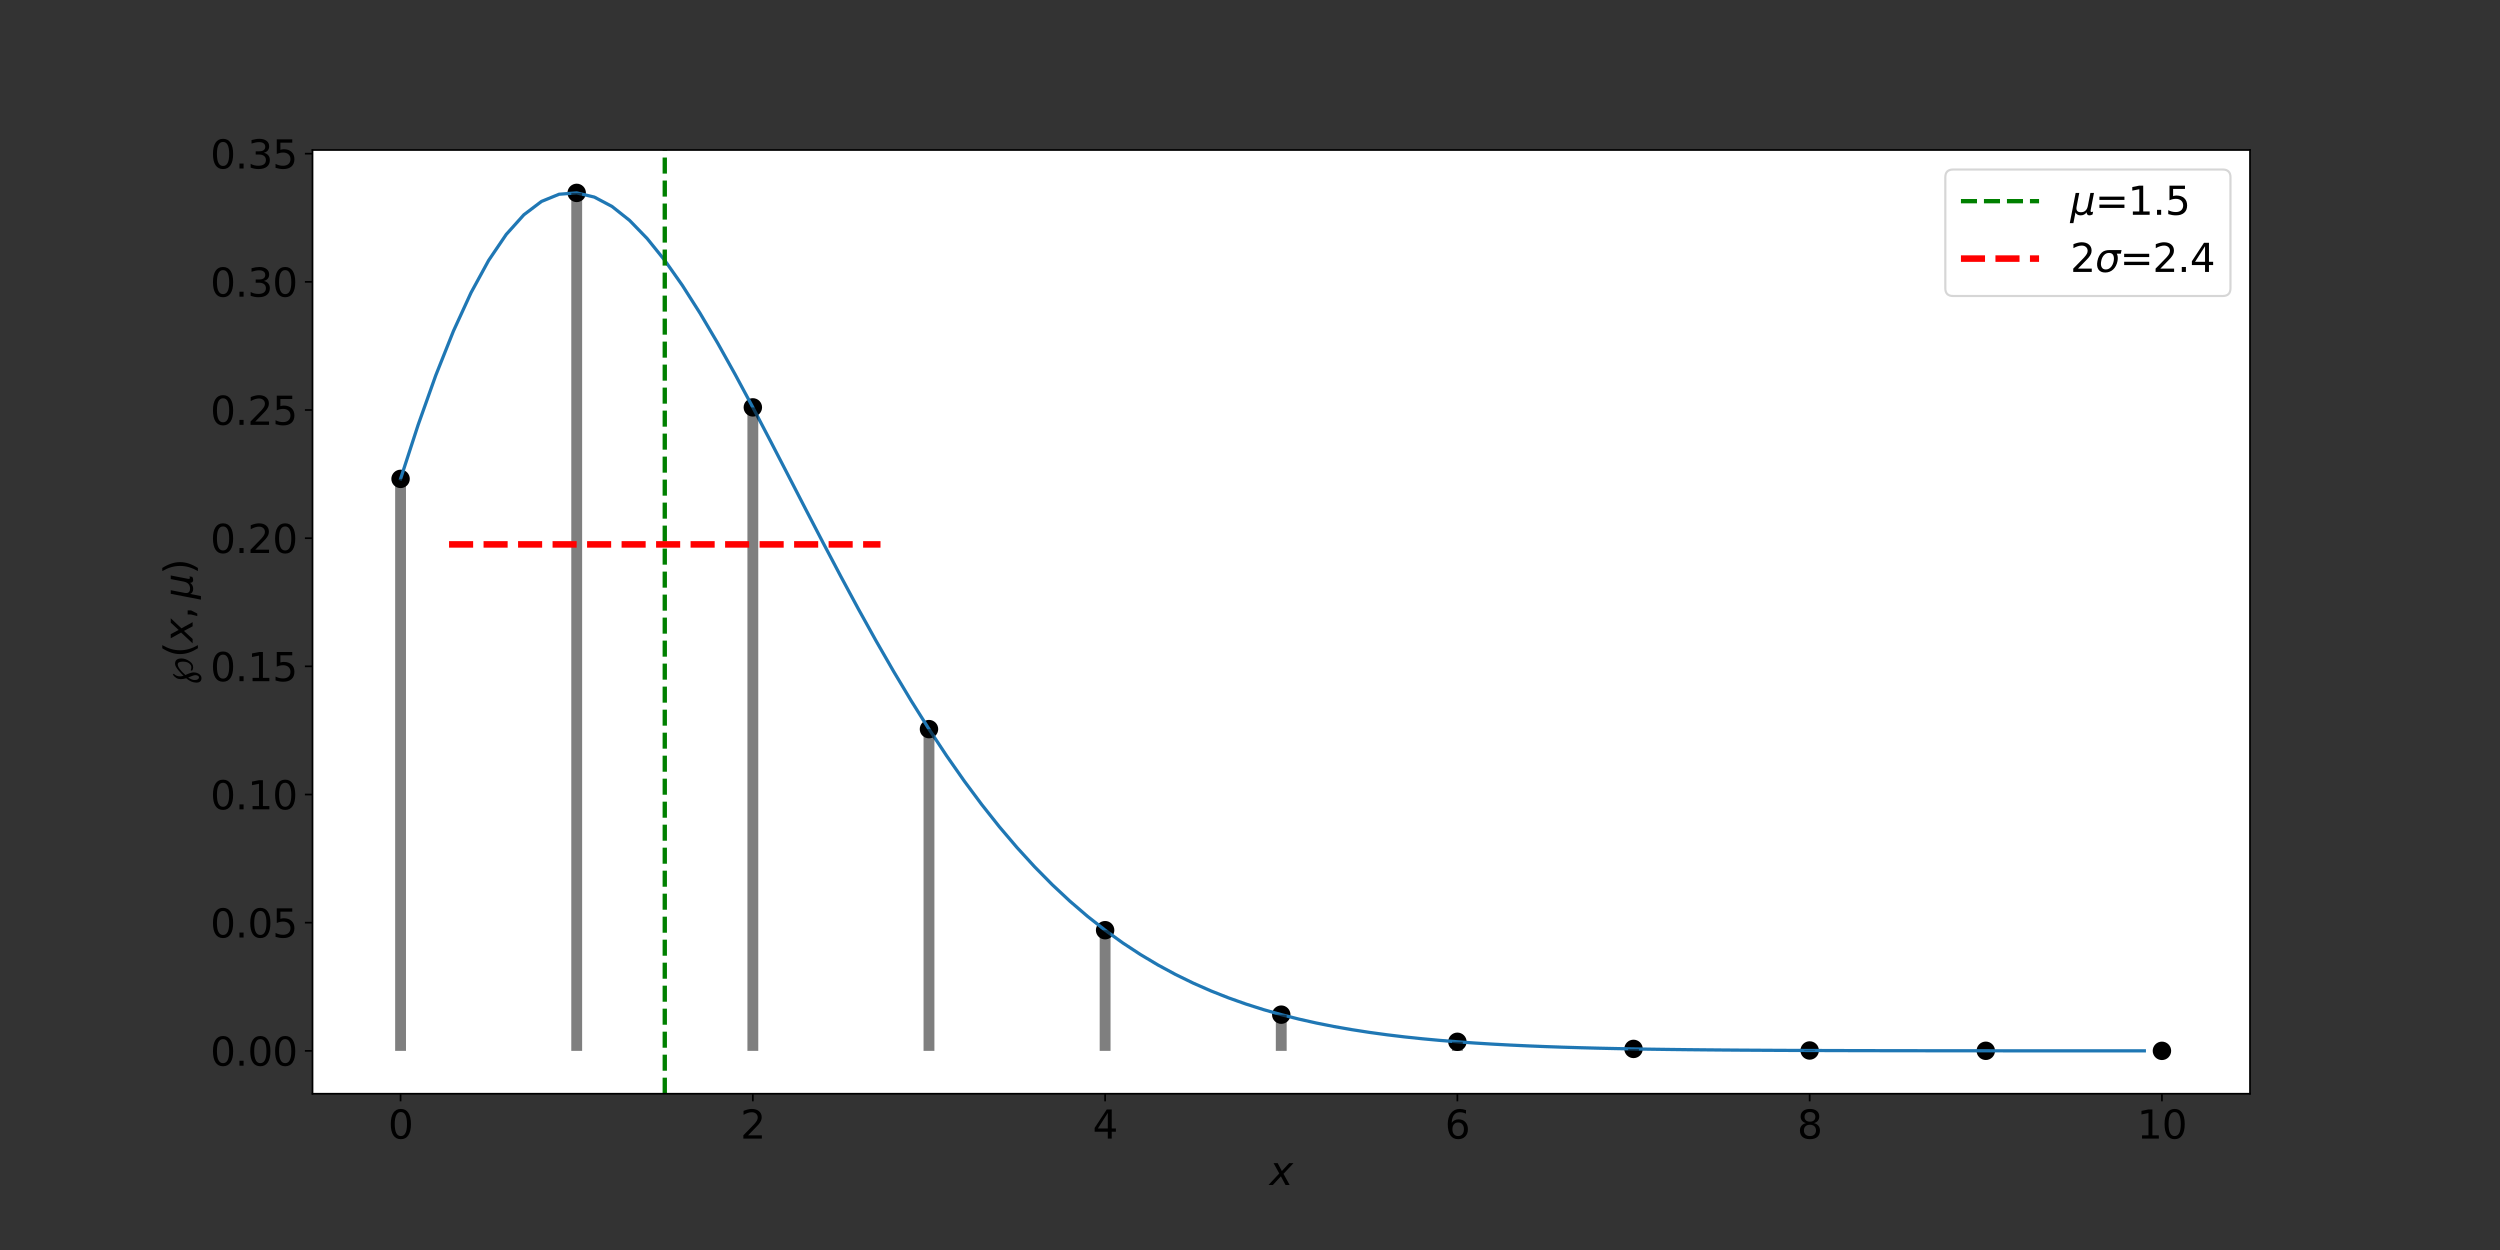 <?xml version="1.0" encoding="utf-8" standalone="no"?>
<!DOCTYPE svg PUBLIC "-//W3C//DTD SVG 1.1//EN"
  "http://www.w3.org/Graphics/SVG/1.1/DTD/svg11.dtd">
<svg xmlns:xlink="http://www.w3.org/1999/xlink" width="1152pt" height="576pt" viewBox="0 0 1152 576" xmlns="http://www.w3.org/2000/svg" version="1.1">
 <rect x="0" y="0" width="1152" height="576" fill="#333333" stroke="none"/>
 <defs>
  <style type="text/css">*{stroke-linejoin: round; stroke-linecap: butt}</style>
 </defs>
 <g id="figure_1">
  <g id="patch_1">
   <path d="M 0 576 
L 1152 576 
L 1152 0 
L 0 0 
L 0 576 
z
" style="fill: none"/>
  </g>
  <g id="axes_1">
   <g id="patch_2">
    <path d="M 144 504 
L 1036.8 504 
L 1036.8 69.12 
L 144 69.12 
z
" style="fill: #ffffff"/>
   </g>
   <g id="matplotlib.axis_1">
    <g id="xtick_1">
     <g id="line2d_1">
      <defs>
       <path id="m58a1098b31" d="M 0 0 
L 0 3.5 
" style="stroke: #000000; stroke-width: 0.8"/>
      </defs>
      <g>
       <use xlink:href="#m58a1098b31" x="184.582" y="504" style="stroke: #000000; stroke-width: 0.8"/>
      </g>
     </g>
     <g id="text_1">
      <!-- 0 -->
      <g transform="translate(178.856 524.677)scale(0.18 -0.18)">
       <defs>
        <path id="DejaVuSans-30" d="M 2034 4250 
Q 1547 4250 1301 3770 
Q 1056 3291 1056 2328 
Q 1056 1369 1301 889 
Q 1547 409 2034 409 
Q 2525 409 2770 889 
Q 3016 1369 3016 2328 
Q 3016 3291 2770 3770 
Q 2525 4250 2034 4250 
z
M 2034 4750 
Q 2819 4750 3233 4129 
Q 3647 3509 3647 2328 
Q 3647 1150 3233 529 
Q 2819 -91 2034 -91 
Q 1250 -91 836 529 
Q 422 1150 422 2328 
Q 422 3509 836 4129 
Q 1250 4750 2034 4750 
z
" transform="scale(0.016)"/>
       </defs>
       <use xlink:href="#DejaVuSans-30"/>
      </g>
     </g>
    </g>
    <g id="xtick_2">
     <g id="line2d_2">
      <g>
       <use xlink:href="#m58a1098b31" x="346.909" y="504" style="stroke: #000000; stroke-width: 0.8"/>
      </g>
     </g>
     <g id="text_2">
      <!-- 2 -->
      <g transform="translate(341.183 524.677)scale(0.18 -0.18)">
       <defs>
        <path id="DejaVuSans-32" d="M 1228 531 
L 3431 531 
L 3431 0 
L 469 0 
L 469 531 
Q 828 903 1448 1529 
Q 2069 2156 2228 2338 
Q 2531 2678 2651 2914 
Q 2772 3150 2772 3378 
Q 2772 3750 2511 3984 
Q 2250 4219 1831 4219 
Q 1534 4219 1204 4116 
Q 875 4013 500 3803 
L 500 4441 
Q 881 4594 1212 4672 
Q 1544 4750 1819 4750 
Q 2544 4750 2975 4387 
Q 3406 4025 3406 3419 
Q 3406 3131 3298 2873 
Q 3191 2616 2906 2266 
Q 2828 2175 2409 1742 
Q 1991 1309 1228 531 
z
" transform="scale(0.016)"/>
       </defs>
       <use xlink:href="#DejaVuSans-32"/>
      </g>
     </g>
    </g>
    <g id="xtick_3">
     <g id="line2d_3">
      <g>
       <use xlink:href="#m58a1098b31" x="509.236" y="504" style="stroke: #000000; stroke-width: 0.8"/>
      </g>
     </g>
     <g id="text_3">
      <!-- 4 -->
      <g transform="translate(503.51 524.677)scale(0.18 -0.18)">
       <defs>
        <path id="DejaVuSans-34" d="M 2419 4116 
L 825 1625 
L 2419 1625 
L 2419 4116 
z
M 2253 4666 
L 3047 4666 
L 3047 1625 
L 3713 1625 
L 3713 1100 
L 3047 1100 
L 3047 0 
L 2419 0 
L 2419 1100 
L 313 1100 
L 313 1709 
L 2253 4666 
z
" transform="scale(0.016)"/>
       </defs>
       <use xlink:href="#DejaVuSans-34"/>
      </g>
     </g>
    </g>
    <g id="xtick_4">
     <g id="line2d_4">
      <g>
       <use xlink:href="#m58a1098b31" x="671.564" y="504" style="stroke: #000000; stroke-width: 0.8"/>
      </g>
     </g>
     <g id="text_4">
      <!-- 6 -->
      <g transform="translate(665.837 524.677)scale(0.18 -0.18)">
       <defs>
        <path id="DejaVuSans-36" d="M 2113 2584 
Q 1688 2584 1439 2293 
Q 1191 2003 1191 1497 
Q 1191 994 1439 701 
Q 1688 409 2113 409 
Q 2538 409 2786 701 
Q 3034 994 3034 1497 
Q 3034 2003 2786 2293 
Q 2538 2584 2113 2584 
z
M 3366 4563 
L 3366 3988 
Q 3128 4100 2886 4159 
Q 2644 4219 2406 4219 
Q 1781 4219 1451 3797 
Q 1122 3375 1075 2522 
Q 1259 2794 1537 2939 
Q 1816 3084 2150 3084 
Q 2853 3084 3261 2657 
Q 3669 2231 3669 1497 
Q 3669 778 3244 343 
Q 2819 -91 2113 -91 
Q 1303 -91 875 529 
Q 447 1150 447 2328 
Q 447 3434 972 4092 
Q 1497 4750 2381 4750 
Q 2619 4750 2861 4703 
Q 3103 4656 3366 4563 
z
" transform="scale(0.016)"/>
       </defs>
       <use xlink:href="#DejaVuSans-36"/>
      </g>
     </g>
    </g>
    <g id="xtick_5">
     <g id="line2d_5">
      <g>
       <use xlink:href="#m58a1098b31" x="833.891" y="504" style="stroke: #000000; stroke-width: 0.8"/>
      </g>
     </g>
     <g id="text_5">
      <!-- 8 -->
      <g transform="translate(828.165 524.677)scale(0.18 -0.18)">
       <defs>
        <path id="DejaVuSans-38" d="M 2034 2216 
Q 1584 2216 1326 1975 
Q 1069 1734 1069 1313 
Q 1069 891 1326 650 
Q 1584 409 2034 409 
Q 2484 409 2743 651 
Q 3003 894 3003 1313 
Q 3003 1734 2745 1975 
Q 2488 2216 2034 2216 
z
M 1403 2484 
Q 997 2584 770 2862 
Q 544 3141 544 3541 
Q 544 4100 942 4425 
Q 1341 4750 2034 4750 
Q 2731 4750 3128 4425 
Q 3525 4100 3525 3541 
Q 3525 3141 3298 2862 
Q 3072 2584 2669 2484 
Q 3125 2378 3379 2068 
Q 3634 1759 3634 1313 
Q 3634 634 3220 271 
Q 2806 -91 2034 -91 
Q 1263 -91 848 271 
Q 434 634 434 1313 
Q 434 1759 690 2068 
Q 947 2378 1403 2484 
z
M 1172 3481 
Q 1172 3119 1398 2916 
Q 1625 2713 2034 2713 
Q 2441 2713 2670 2916 
Q 2900 3119 2900 3481 
Q 2900 3844 2670 4047 
Q 2441 4250 2034 4250 
Q 1625 4250 1398 4047 
Q 1172 3844 1172 3481 
z
" transform="scale(0.016)"/>
       </defs>
       <use xlink:href="#DejaVuSans-38"/>
      </g>
     </g>
    </g>
    <g id="xtick_6">
     <g id="line2d_6">
      <g>
       <use xlink:href="#m58a1098b31" x="996.218" y="504" style="stroke: #000000; stroke-width: 0.8"/>
      </g>
     </g>
     <g id="text_6">
      <!-- 10 -->
      <g transform="translate(984.766 524.677)scale(0.18 -0.18)">
       <defs>
        <path id="DejaVuSans-31" d="M 794 531 
L 1825 531 
L 1825 4091 
L 703 3866 
L 703 4441 
L 1819 4666 
L 2450 4666 
L 2450 531 
L 3481 531 
L 3481 0 
L 794 0 
L 794 531 
z
" transform="scale(0.016)"/>
       </defs>
       <use xlink:href="#DejaVuSans-31"/>
       <use xlink:href="#DejaVuSans-30" x="63.623"/>
      </g>
     </g>
    </g>
    <g id="text_7">
     <!-- $x$ -->
     <g transform="translate(585 546.098)scale(0.18 -0.18)">
      <defs>
       <path id="DejaVuSans-Oblique-78" d="M 3841 3500 
L 2234 1784 
L 3219 0 
L 2559 0 
L 1819 1388 
L 531 0 
L -166 0 
L 1556 1844 
L 641 3500 
L 1300 3500 
L 1972 2234 
L 3144 3500 
L 3841 3500 
z
" transform="scale(0.016)"/>
      </defs>
      <use xlink:href="#DejaVuSans-Oblique-78" transform="translate(0 0.312)"/>
     </g>
    </g>
   </g>
   <g id="matplotlib.axis_2">
    <g id="ytick_1">
     <g id="line2d_7">
      <defs>
       <path id="ma7e42d58c8" d="M 0 0 
L -3.5 0 
" style="stroke: #000000; stroke-width: 0.8"/>
      </defs>
      <g>
       <use xlink:href="#ma7e42d58c8" x="144" y="484.233" style="stroke: #000000; stroke-width: 0.8"/>
      </g>
     </g>
     <g id="text_8">
      <!-- 0.00 -->
      <g transform="translate(96.922 491.071)scale(0.18 -0.18)">
       <defs>
        <path id="DejaVuSans-2e" d="M 684 794 
L 1344 794 
L 1344 0 
L 684 0 
L 684 794 
z
" transform="scale(0.016)"/>
       </defs>
       <use xlink:href="#DejaVuSans-30"/>
       <use xlink:href="#DejaVuSans-2e" x="63.623"/>
       <use xlink:href="#DejaVuSans-30" x="95.41"/>
       <use xlink:href="#DejaVuSans-30" x="159.033"/>
      </g>
     </g>
    </g>
    <g id="ytick_2">
     <g id="line2d_8">
      <g>
       <use xlink:href="#ma7e42d58c8" x="144" y="425.172" style="stroke: #000000; stroke-width: 0.8"/>
      </g>
     </g>
     <g id="text_9">
      <!-- 0.05 -->
      <g transform="translate(96.922 432.011)scale(0.18 -0.18)">
       <defs>
        <path id="DejaVuSans-35" d="M 691 4666 
L 3169 4666 
L 3169 4134 
L 1269 4134 
L 1269 2991 
Q 1406 3038 1543 3061 
Q 1681 3084 1819 3084 
Q 2600 3084 3056 2656 
Q 3513 2228 3513 1497 
Q 3513 744 3044 326 
Q 2575 -91 1722 -91 
Q 1428 -91 1123 -41 
Q 819 9 494 109 
L 494 744 
Q 775 591 1075 516 
Q 1375 441 1709 441 
Q 2250 441 2565 725 
Q 2881 1009 2881 1497 
Q 2881 1984 2565 2268 
Q 2250 2553 1709 2553 
Q 1456 2553 1204 2497 
Q 953 2441 691 2322 
L 691 4666 
z
" transform="scale(0.016)"/>
       </defs>
       <use xlink:href="#DejaVuSans-30"/>
       <use xlink:href="#DejaVuSans-2e" x="63.623"/>
       <use xlink:href="#DejaVuSans-30" x="95.41"/>
       <use xlink:href="#DejaVuSans-35" x="159.033"/>
      </g>
     </g>
    </g>
    <g id="ytick_3">
     <g id="line2d_9">
      <g>
       <use xlink:href="#ma7e42d58c8" x="144" y="366.112" style="stroke: #000000; stroke-width: 0.8"/>
      </g>
     </g>
     <g id="text_10">
      <!-- 0.10 -->
      <g transform="translate(96.922 372.95)scale(0.18 -0.18)">
       <use xlink:href="#DejaVuSans-30"/>
       <use xlink:href="#DejaVuSans-2e" x="63.623"/>
       <use xlink:href="#DejaVuSans-31" x="95.41"/>
       <use xlink:href="#DejaVuSans-30" x="159.033"/>
      </g>
     </g>
    </g>
    <g id="ytick_4">
     <g id="line2d_10">
      <g>
       <use xlink:href="#ma7e42d58c8" x="144" y="307.051" style="stroke: #000000; stroke-width: 0.8"/>
      </g>
     </g>
     <g id="text_11">
      <!-- 0.15 -->
      <g transform="translate(96.922 313.89)scale(0.18 -0.18)">
       <use xlink:href="#DejaVuSans-30"/>
       <use xlink:href="#DejaVuSans-2e" x="63.623"/>
       <use xlink:href="#DejaVuSans-31" x="95.41"/>
       <use xlink:href="#DejaVuSans-35" x="159.033"/>
      </g>
     </g>
    </g>
    <g id="ytick_5">
     <g id="line2d_11">
      <g>
       <use xlink:href="#ma7e42d58c8" x="144" y="247.991" style="stroke: #000000; stroke-width: 0.8"/>
      </g>
     </g>
     <g id="text_12">
      <!-- 0.20 -->
      <g transform="translate(96.922 254.829)scale(0.18 -0.18)">
       <use xlink:href="#DejaVuSans-30"/>
       <use xlink:href="#DejaVuSans-2e" x="63.623"/>
       <use xlink:href="#DejaVuSans-32" x="95.41"/>
       <use xlink:href="#DejaVuSans-30" x="159.033"/>
      </g>
     </g>
    </g>
    <g id="ytick_6">
     <g id="line2d_12">
      <g>
       <use xlink:href="#ma7e42d58c8" x="144" y="188.93" style="stroke: #000000; stroke-width: 0.8"/>
      </g>
     </g>
     <g id="text_13">
      <!-- 0.25 -->
      <g transform="translate(96.922 195.769)scale(0.18 -0.18)">
       <use xlink:href="#DejaVuSans-30"/>
       <use xlink:href="#DejaVuSans-2e" x="63.623"/>
       <use xlink:href="#DejaVuSans-32" x="95.41"/>
       <use xlink:href="#DejaVuSans-35" x="159.033"/>
      </g>
     </g>
    </g>
    <g id="ytick_7">
     <g id="line2d_13">
      <g>
       <use xlink:href="#ma7e42d58c8" x="144" y="129.87" style="stroke: #000000; stroke-width: 0.8"/>
      </g>
     </g>
     <g id="text_14">
      <!-- 0.30 -->
      <g transform="translate(96.922 136.708)scale(0.18 -0.18)">
       <defs>
        <path id="DejaVuSans-33" d="M 2597 2516 
Q 3050 2419 3304 2112 
Q 3559 1806 3559 1356 
Q 3559 666 3084 287 
Q 2609 -91 1734 -91 
Q 1441 -91 1130 -33 
Q 819 25 488 141 
L 488 750 
Q 750 597 1062 519 
Q 1375 441 1716 441 
Q 2309 441 2620 675 
Q 2931 909 2931 1356 
Q 2931 1769 2642 2001 
Q 2353 2234 1838 2234 
L 1294 2234 
L 1294 2753 
L 1863 2753 
Q 2328 2753 2575 2939 
Q 2822 3125 2822 3475 
Q 2822 3834 2567 4026 
Q 2313 4219 1838 4219 
Q 1578 4219 1281 4162 
Q 984 4106 628 3988 
L 628 4550 
Q 988 4650 1302 4700 
Q 1616 4750 1894 4750 
Q 2613 4750 3031 4423 
Q 3450 4097 3450 3541 
Q 3450 3153 3228 2886 
Q 3006 2619 2597 2516 
z
" transform="scale(0.016)"/>
       </defs>
       <use xlink:href="#DejaVuSans-30"/>
       <use xlink:href="#DejaVuSans-2e" x="63.623"/>
       <use xlink:href="#DejaVuSans-33" x="95.41"/>
       <use xlink:href="#DejaVuSans-30" x="159.033"/>
      </g>
     </g>
    </g>
    <g id="ytick_8">
     <g id="line2d_14">
      <g>
       <use xlink:href="#ma7e42d58c8" x="144" y="70.809" style="stroke: #000000; stroke-width: 0.8"/>
      </g>
     </g>
     <g id="text_15">
      <!-- 0.35 -->
      <g transform="translate(96.922 77.648)scale(0.18 -0.18)">
       <use xlink:href="#DejaVuSans-30"/>
       <use xlink:href="#DejaVuSans-2e" x="63.623"/>
       <use xlink:href="#DejaVuSans-33" x="95.41"/>
       <use xlink:href="#DejaVuSans-35" x="159.033"/>
      </g>
     </g>
    </g>
    <g id="text_16">
     <!-- $\wp(x,\mu)$ -->
     <g transform="translate(88.782 315.54)rotate(-90)scale(0.18 -0.18)">
      <defs>
       <path id="DejaVuSans-2118" d="M 1766 3019 
Q 1341 2613 1341 2019 
Q 1341 1778 1438 1444 
Q 1722 1759 2256 2222 
Q 2941 2813 3353 2813 
Q 3763 2813 3981 2575 
Q 4209 2325 4209 1791 
Q 4209 1109 3722 438 
Q 3344 -84 2800 -84 
Q 2484 -84 2247 103 
Q 2303 238 2331 328 
Q 2459 203 2813 203 
Q 3194 203 3484 641 
Q 3700 966 3700 1575 
Q 3700 1963 3581 2188 
Q 3481 2378 3250 2378 
Q 2659 2378 1556 1156 
Q 1978 250 1978 -138 
Q 1978 -628 1763 -972 
Q 1484 -1416 1075 -1416 
Q 722 -1416 541 -1225 
Q 344 -1019 344 -600 
Q 344 234 1041 1022 
Q 897 1516 897 1913 
Q 897 2656 1622 3169 
L 1766 3019 
z
M 1159 716 
Q 756 97 756 -288 
Q 756 -653 853 -797 
Q 1003 -1016 1147 -1019 
Q 1350 -1019 1438 -872 
Q 1538 -709 1538 -413 
Q 1538 -169 1159 716 
z
" transform="scale(0.016)"/>
       <path id="DejaVuSans-28" d="M 1984 4856 
Q 1566 4138 1362 3434 
Q 1159 2731 1159 2009 
Q 1159 1288 1364 580 
Q 1569 -128 1984 -844 
L 1484 -844 
Q 1016 -109 783 600 
Q 550 1309 550 2009 
Q 550 2706 781 3412 
Q 1013 4119 1484 4856 
L 1984 4856 
z
" transform="scale(0.016)"/>
       <path id="DejaVuSans-2c" d="M 750 794 
L 1409 794 
L 1409 256 
L 897 -744 
L 494 -744 
L 750 256 
L 750 794 
z
" transform="scale(0.016)"/>
       <path id="DejaVuSans-Oblique-3bc" d="M -84 -1331 
L 856 3500 
L 1434 3500 
L 1009 1322 
Q 997 1256 987 1175 
Q 978 1094 978 1013 
Q 978 722 1161 565 
Q 1344 409 1684 409 
Q 2147 409 2431 671 
Q 2716 934 2816 1459 
L 3213 3500 
L 3788 3500 
L 3266 809 
Q 3253 750 3248 706 
Q 3244 663 3244 628 
Q 3244 531 3283 486 
Q 3322 441 3406 441 
Q 3438 441 3492 456 
Q 3547 472 3647 513 
L 3559 50 
Q 3422 -19 3297 -55 
Q 3172 -91 3053 -91 
Q 2847 -91 2730 40 
Q 2613 172 2613 403 
Q 2438 153 2195 31 
Q 1953 -91 1625 -91 
Q 1334 -91 1117 43 
Q 900 178 831 397 
L 494 -1331 
L -84 -1331 
z
" transform="scale(0.016)"/>
       <path id="DejaVuSans-29" d="M 513 4856 
L 1013 4856 
Q 1481 4119 1714 3412 
Q 1947 2706 1947 2009 
Q 1947 1309 1714 600 
Q 1481 -109 1013 -844 
L 513 -844 
Q 928 -128 1133 580 
Q 1338 1288 1338 2009 
Q 1338 2731 1133 3434 
Q 928 4138 513 4856 
z
" transform="scale(0.016)"/>
      </defs>
      <use xlink:href="#DejaVuSans-2118" transform="translate(0 0.125)"/>
      <use xlink:href="#DejaVuSans-28" transform="translate(69.727 0.125)"/>
      <use xlink:href="#DejaVuSans-Oblique-78" transform="translate(108.74 0.125)"/>
      <use xlink:href="#DejaVuSans-2c" transform="translate(167.92 0.125)"/>
      <use xlink:href="#DejaVuSans-Oblique-3bc" transform="translate(219.189 0.125)"/>
      <use xlink:href="#DejaVuSans-29" transform="translate(282.812 0.125)"/>
     </g>
    </g>
   </g>
   <g id="line2d_15">
    <defs>
     <path id="med21f066df" d="M 0 3.75 
C 0.995 3.75 1.948 3.355 2.652 2.652 
C 3.355 1.948 3.75 0.995 3.75 0 
C 3.75 -0.995 3.355 -1.948 2.652 -2.652 
C 1.948 -3.355 0.995 -3.75 0 -3.75 
C -0.995 -3.75 -1.948 -3.355 -2.652 -2.652 
C -3.355 -1.948 -3.75 -0.995 -3.75 0 
C -3.75 0.995 -3.355 1.948 -2.652 2.652 
C -1.948 3.355 -0.995 3.75 0 3.75 
z
" style="stroke: #000000"/>
    </defs>
    <g clip-path="url(#p64ee2cdbed)">
     <use xlink:href="#med21f066df" x="184.582" y="220.669" style="stroke: #000000"/>
     <use xlink:href="#med21f066df" x="265.745" y="88.887" style="stroke: #000000"/>
     <use xlink:href="#med21f066df" x="346.909" y="187.724" style="stroke: #000000"/>
     <use xlink:href="#med21f066df" x="428.073" y="335.978" style="stroke: #000000"/>
     <use xlink:href="#med21f066df" x="509.236" y="428.637" style="stroke: #000000"/>
     <use xlink:href="#med21f066df" x="590.4" y="467.554" style="stroke: #000000"/>
     <use xlink:href="#med21f066df" x="671.564" y="480.063" style="stroke: #000000"/>
     <use xlink:href="#med21f066df" x="752.727" y="483.339" style="stroke: #000000"/>
     <use xlink:href="#med21f066df" x="833.891" y="484.065" style="stroke: #000000"/>
     <use xlink:href="#med21f066df" x="915.055" y="484.205" style="stroke: #000000"/>
     <use xlink:href="#med21f066df" x="996.218" y="484.229" style="stroke: #000000"/>
    </g>
   </g>
   <g id="line2d_16">
    <path d="M 184.582 220.669 
L 192.698 195.727 
L 200.815 172.931 
L 208.931 152.573 
L 217.047 134.876 
L 225.164 119.994 
L 233.28 108.016 
L 241.396 98.969 
L 249.513 92.825 
L 257.629 89.504 
L 265.745 88.887 
L 273.862 90.816 
L 281.978 95.106 
L 290.095 101.549 
L 298.211 109.922 
L 306.327 119.994 
L 314.444 131.529 
L 322.56 144.294 
L 330.676 158.059 
L 338.793 172.605 
L 346.909 187.724 
L 355.025 203.221 
L 363.142 218.919 
L 371.258 234.656 
L 379.375 250.288 
L 387.491 265.689 
L 395.607 280.75 
L 403.724 295.378 
L 411.84 309.497 
L 419.956 323.046 
L 428.073 335.978 
L 436.189 348.259 
L 444.305 359.867 
L 452.422 370.789 
L 460.538 381.022 
L 468.655 390.571 
L 476.771 399.448 
L 484.887 407.67 
L 493.004 415.258 
L 501.12 422.238 
L 509.236 428.637 
L 517.353 434.486 
L 525.469 439.816 
L 533.585 444.659 
L 541.702 449.047 
L 549.818 453.012 
L 557.935 456.586 
L 566.051 459.798 
L 574.167 462.678 
L 582.284 465.255 
L 590.4 467.554 
L 598.516 469.601 
L 606.633 471.42 
L 614.749 473.033 
L 622.865 474.459 
L 630.982 475.718 
L 639.098 476.827 
L 647.215 477.802 
L 655.331 478.658 
L 663.447 479.408 
L 671.564 480.063 
L 679.68 480.635 
L 687.796 481.133 
L 695.913 481.566 
L 704.029 481.942 
L 712.145 482.268 
L 720.262 482.55 
L 728.378 482.793 
L 736.495 483.003 
L 744.611 483.184 
L 752.727 483.339 
L 760.844 483.473 
L 768.96 483.587 
L 777.076 483.685 
L 785.193 483.768 
L 793.309 483.84 
L 801.425 483.901 
L 809.542 483.952 
L 817.658 483.996 
L 825.775 484.034 
L 833.891 484.065 
L 842.007 484.092 
L 850.124 484.115 
L 858.24 484.134 
L 866.356 484.15 
L 874.473 484.163 
L 882.589 484.175 
L 890.705 484.184 
L 898.822 484.192 
L 906.938 484.199 
L 915.055 484.205 
L 923.171 484.21 
L 931.287 484.213 
L 939.404 484.217 
L 947.52 484.219 
L 955.636 484.222 
L 963.753 484.224 
L 971.869 484.225 
L 979.985 484.227 
L 988.102 484.228 
" clip-path="url(#p64ee2cdbed)" style="fill: none; stroke: #1f77b4; stroke-width: 1.5; stroke-linecap: square"/>
   </g>
   <g id="LineCollection_1">
    <path d="M 184.582 484.233 
L 184.582 220.669 
" clip-path="url(#p64ee2cdbed)" style="fill: none; stroke: #000000; stroke-opacity: 0.5; stroke-width: 5"/>
    <path d="M 265.745 484.233 
L 265.745 88.887 
" clip-path="url(#p64ee2cdbed)" style="fill: none; stroke: #000000; stroke-opacity: 0.5; stroke-width: 5"/>
    <path d="M 346.909 484.233 
L 346.909 187.724 
" clip-path="url(#p64ee2cdbed)" style="fill: none; stroke: #000000; stroke-opacity: 0.5; stroke-width: 5"/>
    <path d="M 428.073 484.233 
L 428.073 335.978 
" clip-path="url(#p64ee2cdbed)" style="fill: none; stroke: #000000; stroke-opacity: 0.5; stroke-width: 5"/>
    <path d="M 509.236 484.233 
L 509.236 428.637 
" clip-path="url(#p64ee2cdbed)" style="fill: none; stroke: #000000; stroke-opacity: 0.5; stroke-width: 5"/>
    <path d="M 590.4 484.233 
L 590.4 467.554 
" clip-path="url(#p64ee2cdbed)" style="fill: none; stroke: #000000; stroke-opacity: 0.5; stroke-width: 5"/>
    <path d="M 671.564 484.233 
L 671.564 480.063 
" clip-path="url(#p64ee2cdbed)" style="fill: none; stroke: #000000; stroke-opacity: 0.5; stroke-width: 5"/>
    <path d="M 752.727 484.233 
L 752.727 483.339 
" clip-path="url(#p64ee2cdbed)" style="fill: none; stroke: #000000; stroke-opacity: 0.5; stroke-width: 5"/>
    <path d="M 833.891 484.233 
L 833.891 484.065 
" clip-path="url(#p64ee2cdbed)" style="fill: none; stroke: #000000; stroke-opacity: 0.5; stroke-width: 5"/>
    <path d="M 915.055 484.233 
L 915.055 484.205 
" clip-path="url(#p64ee2cdbed)" style="fill: none; stroke: #000000; stroke-opacity: 0.5; stroke-width: 5"/>
    <path d="M 996.218 484.233 
L 996.218 484.229 
" clip-path="url(#p64ee2cdbed)" style="fill: none; stroke: #000000; stroke-opacity: 0.5; stroke-width: 5"/>
   </g>
   <g id="line2d_17">
    <path d="M 306.327 504 
L 306.327 69.12 
" clip-path="url(#p64ee2cdbed)" style="fill: none; stroke-dasharray: 7.4,3.2; stroke-dashoffset: 0; stroke: #008000; stroke-width: 2"/>
   </g>
   <g id="line2d_18">
    <path d="M 206.923 250.863 
L 405.732 250.863 
" clip-path="url(#p64ee2cdbed)" style="fill: none; stroke-dasharray: 11.1,4.8; stroke-dashoffset: 0; stroke: #ff0000; stroke-width: 3"/>
   </g>
   <g id="patch_3">
    <path d="M 144 504 
L 144 69.12 
" style="fill: none; stroke: #000000; stroke-width: 0.8; stroke-linejoin: miter; stroke-linecap: square"/>
   </g>
   <g id="patch_4">
    <path d="M 1036.8 504 
L 1036.8 69.12 
" style="fill: none; stroke: #000000; stroke-width: 0.8; stroke-linejoin: miter; stroke-linecap: square"/>
   </g>
   <g id="patch_5">
    <path d="M 144 504 
L 1036.8 504 
" style="fill: none; stroke: #000000; stroke-width: 0.8; stroke-linejoin: miter; stroke-linecap: square"/>
   </g>
   <g id="patch_6">
    <path d="M 144 69.12 
L 1036.8 69.12 
" style="fill: none; stroke: #000000; stroke-width: 0.8; stroke-linejoin: miter; stroke-linecap: square"/>
   </g>
   <g id="legend_1">
    <g id="patch_7">
     <path d="M 900 136.398 
L 1024.2 136.398 
Q 1027.8 136.398 1027.8 132.798 
L 1027.8 81.72 
Q 1027.8 78.12 1024.2 78.12 
L 900 78.12 
Q 896.4 78.12 896.4 81.72 
L 896.4 132.798 
Q 896.4 136.398 900 136.398 
z
" style="fill: #ffffff; opacity: 0.8; stroke: #cccccc; stroke-linejoin: miter"/>
    </g>
    <g id="line2d_19">
     <path d="M 903.6 92.697 
L 921.6 92.697 
L 939.6 92.697 
" style="fill: none; stroke-dasharray: 7.4,3.2; stroke-dashoffset: 0; stroke: #008000; stroke-width: 2"/>
    </g>
    <g id="text_17">
     <!-- $\mu$=1.5 -->
     <g transform="translate(954 98.997)scale(0.18 -0.18)">
      <defs>
       <path id="DejaVuSans-3d" d="M 678 2906 
L 4684 2906 
L 4684 2381 
L 678 2381 
L 678 2906 
z
M 678 1631 
L 4684 1631 
L 4684 1100 
L 678 1100 
L 678 1631 
z
" transform="scale(0.016)"/>
      </defs>
      <use xlink:href="#DejaVuSans-Oblique-3bc" transform="translate(0 0.094)"/>
      <use xlink:href="#DejaVuSans-3d" transform="translate(63.623 0.094)"/>
      <use xlink:href="#DejaVuSans-31" transform="translate(147.412 0.094)"/>
      <use xlink:href="#DejaVuSans-2e" transform="translate(211.035 0.094)"/>
      <use xlink:href="#DejaVuSans-35" transform="translate(242.822 0.094)"/>
     </g>
    </g>
    <g id="line2d_20">
     <path d="M 903.6 119.154 
L 921.6 119.154 
L 939.6 119.154 
" style="fill: none; stroke-dasharray: 11.1,4.8; stroke-dashoffset: 0; stroke: #ff0000; stroke-width: 3"/>
    </g>
    <g id="text_18">
     <!-- $2\sigma$=2.4 -->
     <g transform="translate(954 125.454)scale(0.18 -0.18)">
      <defs>
       <path id="DejaVuSans-Oblique-3c3" d="M 2219 3044 
Q 1744 3044 1422 2700 
Q 1081 2341 969 1747 
Q 844 1119 1044 756 
Q 1241 397 1706 397 
Q 2166 397 2503 759 
Q 2844 1122 2966 1747 
Q 3075 2319 2881 2700 
Q 2700 3044 2219 3044 
z
M 2309 3503 
L 4219 3500 
L 4106 2925 
L 3463 2925 
Q 3706 2438 3575 1747 
Q 3406 888 2884 400 
Q 2359 -91 1609 -91 
Q 856 -91 525 400 
Q 194 888 363 1747 
Q 528 2609 1050 3097 
Q 1484 3503 2309 3503 
z
" transform="scale(0.016)"/>
      </defs>
      <use xlink:href="#DejaVuSans-32" transform="translate(0 0.781)"/>
      <use xlink:href="#DejaVuSans-Oblique-3c3" transform="translate(63.623 0.781)"/>
      <use xlink:href="#DejaVuSans-3d" transform="translate(127.002 0.781)"/>
      <use xlink:href="#DejaVuSans-32" transform="translate(210.791 0.781)"/>
      <use xlink:href="#DejaVuSans-2e" transform="translate(274.414 0.781)"/>
      <use xlink:href="#DejaVuSans-34" transform="translate(306.201 0.781)"/>
     </g>
    </g>
   </g>
  </g>
 </g>
 <defs>
  <clipPath id="p64ee2cdbed">
   <rect x="144" y="69.12" width="892.8" height="434.88"/>
  </clipPath>
 </defs>
</svg>
